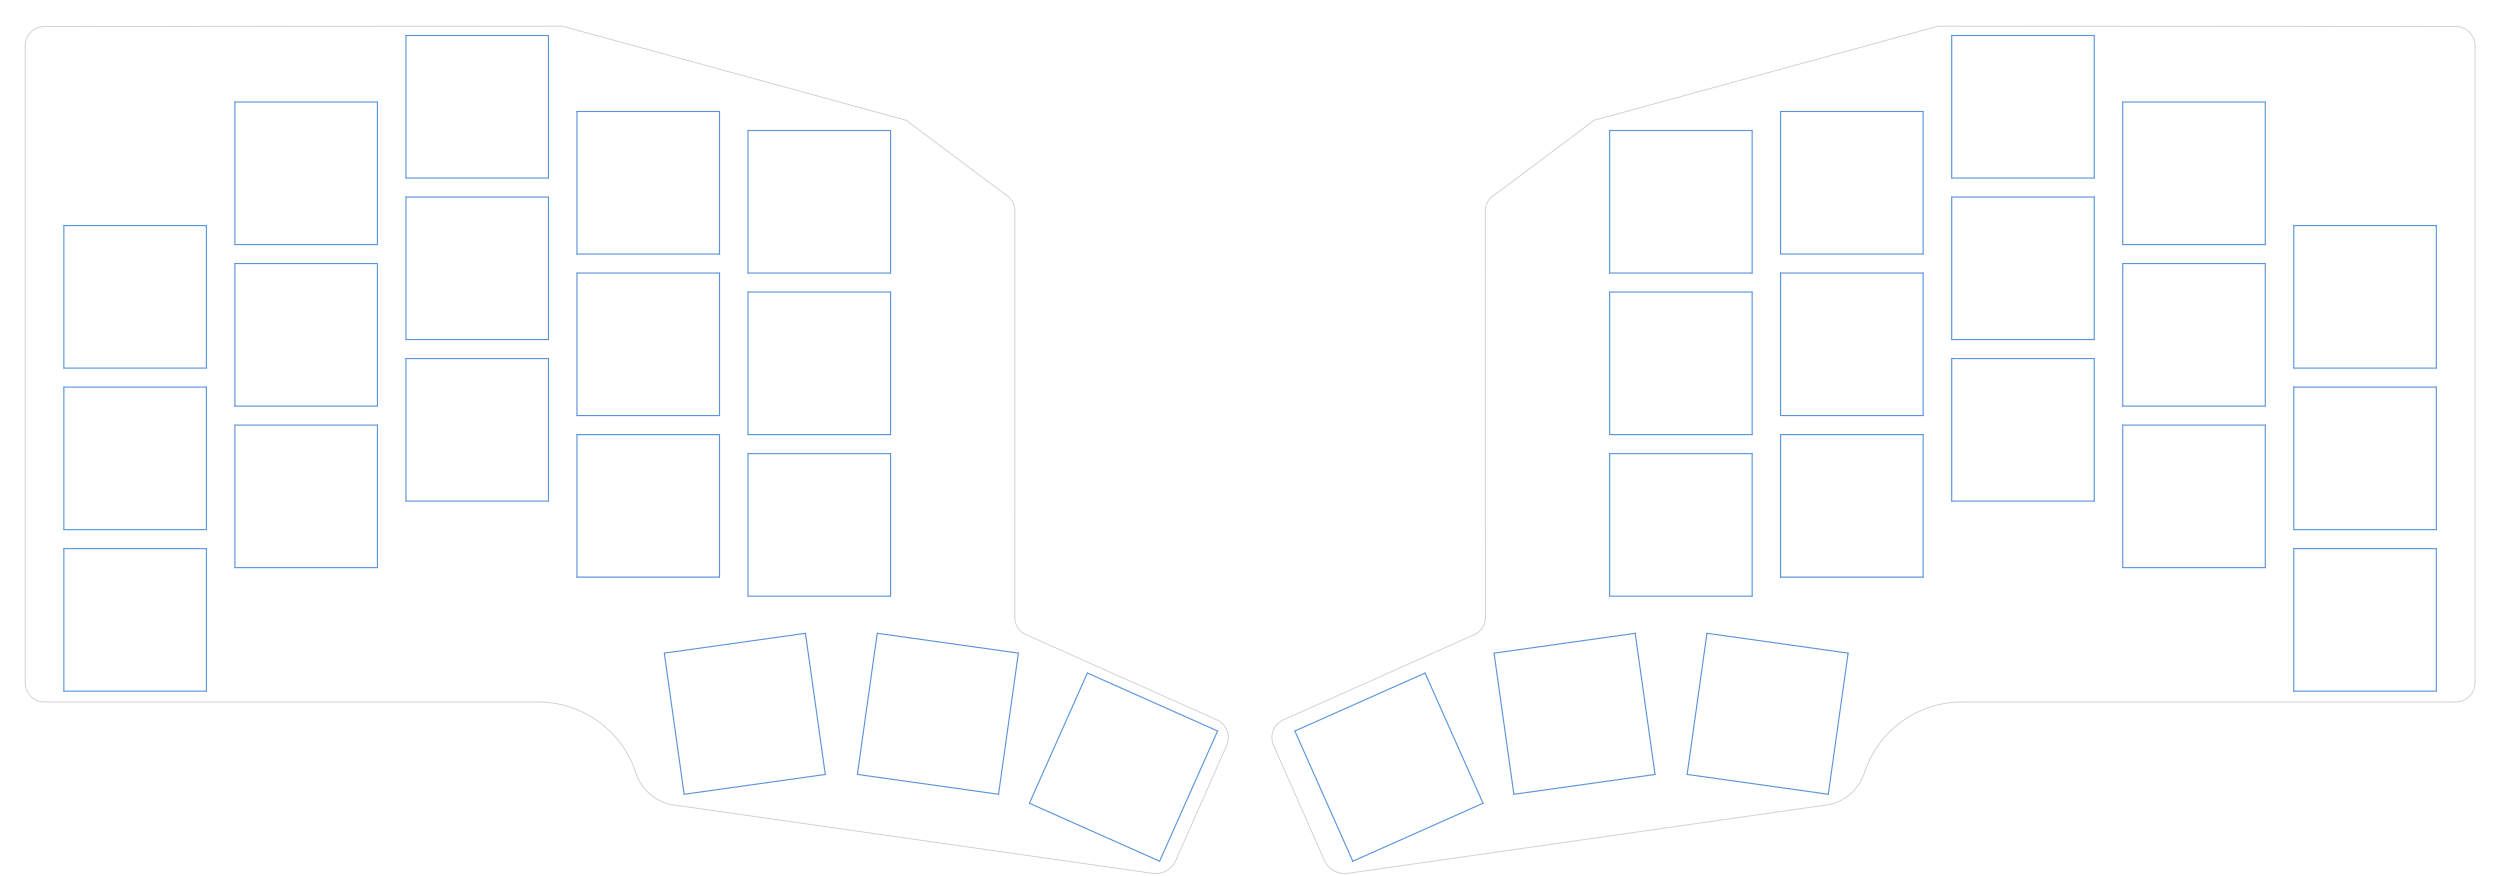 <?xml version="1.0" encoding="UTF-8" standalone="no"?>
<svg
   version="1.1"
   width="263.093mm"
   height="92.202mm"
   viewBox="0 0 263.093 92.202"
   id="svg1055"
   sodipodi:docname="layout.svg"
   inkscape:version="1.3.2 (091e20ef0f, 2023-11-25)"
   xmlns:inkscape="http://www.inkscape.org/namespaces/inkscape"
   xmlns:sodipodi="http://sodipodi.sourceforge.net/DTD/sodipodi-0.dtd"
   xmlns="http://www.w3.org/2000/svg"
   xmlns:svg="http://www.w3.org/2000/svg">
  <defs
     id="defs1055" />
  <sodipodi:namedview
     id="namedview1055"
     pagecolor="#ffffff"
     bordercolor="#000000"
     borderopacity="0.25"
     inkscape:showpageshadow="2"
     inkscape:pageopacity="0.0"
     inkscape:pagecheckerboard="0"
     inkscape:deskcolor="#d1d1d1"
     inkscape:document-units="mm"
     inkscape:zoom="14.69719"
     inkscape:cx="573.88521"
     inkscape:cy="120.66932"
     inkscape:window-width="2556"
     inkscape:window-height="1377"
     inkscape:window-x="0"
     inkscape:window-y="0"
     inkscape:window-maximized="0"
     inkscape:current-layer="svg1055" />
  <title
     id="title1">SVG Image created as mnhttn-User_Comments.svg date 2024/02/15 11:27:25 </title>
  <desc
     id="desc1">Image generated by PCBNEW </desc>
  <g
     style="fill:#000000; fill-opacity:1;stroke:#000000; stroke-opacity:1; stroke-linecap:round; stroke-linejoin:round;"
     transform="translate(0 0) scale(1 1)"
     id="g1" />
  <g
     style="fill:#000000; fill-opacity:0.0;  stroke:#000000; stroke-width:0; stroke-opacity:1;  stroke-linecap:round; stroke-linejoin:round;"
     id="g2" />
  <g
     style="fill:#5994DC; fill-opacity:0.0;  stroke:#5994DC; stroke-width:0; stroke-opacity:1;  stroke-linecap:round; stroke-linejoin:round;"
     id="g3" />
  <g
     style="fill:#5994DC; fill-opacity:0.0;  stroke:#5994DC; stroke-width:0.12; stroke-opacity:1;  stroke-linecap:round; stroke-linejoin:round;"
     id="g231">
    <path
       d="M60.72 45.736 L75.72 45.736 "
       id="path3" />
    <path
       d="M75.72 45.736 L75.72 60.736 "
       id="path4" />
    <path
       d="M75.72 60.736 L60.72 60.736 "
       id="path5" />
    <path
       d="M60.72 60.736 L60.72 45.736 "
       id="path6" />
    <path
       d="M60.72 11.736 L75.72 11.736 "
       id="path7" />
    <path
       d="M75.72 11.736 L75.72 26.736 "
       id="path8" />
    <path
       d="M75.72 26.736 L60.72 26.736 "
       id="path9" />
    <path
       d="M60.72 26.736 L60.72 11.736 "
       id="path10" />
    <path
       d="M6.72 40.736 L21.72 40.736 "
       id="path11" />
    <path
       d="M21.72 40.736 L21.72 55.736 "
       id="path12" />
    <path
       d="M21.72 55.736 L6.72 55.736 "
       id="path13" />
    <path
       d="M6.72 55.736 L6.72 40.736 "
       id="path14" />
    <path
       d="M136.265 76.929 L149.968 70.828 "
       id="path15" />
    <path
       d="M149.968 70.828 L156.069 84.531 "
       id="path16" />
    <path
       d="M156.069 84.531 L142.366 90.632 "
       id="path17" />
    <path
       d="M142.366 90.632 L136.265 76.929 "
       id="path18" />
    <path
       d="M78.72 47.736 L93.72 47.736 "
       id="path19" />
    <path
       d="M93.72 47.736 L93.72 62.736 "
       id="path20" />
    <path
       d="M93.72 62.736 L78.72 62.736 "
       id="path21" />
    <path
       d="M78.72 62.736 L78.72 47.736 "
       id="path22" />
    <path
       d="M78.72 13.736 L93.72 13.736 "
       id="path23" />
    <path
       d="M93.72 13.736 L93.72 28.736 "
       id="path24" />
    <path
       d="M93.72 28.736 L78.72 28.736 "
       id="path25" />
    <path
       d="M78.72 28.736 L78.72 13.736 "
       id="path26" />
    <path
       d="M42.72 3.736 L57.72 3.736 "
       id="path27" />
    <path
       d="M57.72 3.736 L57.72 18.736 "
       id="path28" />
    <path
       d="M57.72 18.736 L42.72 18.736 "
       id="path29" />
    <path
       d="M42.72 18.736 L42.72 3.736 "
       id="path30" />
    <path
       d="M24.72 44.736 L39.72 44.736 "
       id="path31" />
    <path
       d="M39.72 44.736 L39.72 59.736 "
       id="path32" />
    <path
       d="M39.72 59.736 L24.72 59.736 "
       id="path33" />
    <path
       d="M24.72 59.736 L24.72 44.736 "
       id="path34" />
    <path
       d="M24.72 10.736 L39.72 10.736 "
       id="path35" />
    <path
       d="M39.72 10.736 L39.72 25.736 "
       id="path36" />
    <path
       d="M39.72 25.736 L24.72 25.736 "
       id="path37" />
    <path
       d="M24.72 25.736 L24.72 10.736 "
       id="path38" />
    <path
       d="M78.72 30.736 L93.72 30.736 "
       id="path39" />
    <path
       d="M93.72 30.736 L93.72 45.736 "
       id="path40" />
    <path
       d="M93.72 45.736 L78.72 45.736 "
       id="path41" />
    <path
       d="M78.72 45.736 L78.72 30.736 "
       id="path42" />
    <path
       d="M179.637 66.646 L194.491 68.734 "
       id="path43" />
    <path
       d="M194.491 68.734 L192.404 83.588 "
       id="path44" />
    <path
       d="M192.404 83.588 L177.549 81.5 "
       id="path45" />
    <path
       d="M177.549 81.5 L179.637 66.646 "
       id="path46" />
    <path
       d="M241.392 23.736 L256.392 23.736 "
       id="path47" />
    <path
       d="M256.392 23.736 L256.392 38.736 "
       id="path48" />
    <path
       d="M256.392 38.736 L241.392 38.736 "
       id="path49" />
    <path
       d="M241.392 38.736 L241.392 23.736 "
       id="path50" />
    <path
       d="M92.317 66.646 L107.171 68.733 "
       id="path51" />
    <path
       d="M107.171 68.733 L105.084 83.587 "
       id="path52" />
    <path
       d="M105.084 83.587 L90.229 81.5 "
       id="path53" />
    <path
       d="M90.229 81.5 L92.317 66.646 "
       id="path54" />
    <path
       d="M205.392 20.736 L220.392 20.736 "
       id="path55" />
    <path
       d="M220.392 20.736 L220.392 35.736 "
       id="path56" />
    <path
       d="M220.392 35.736 L205.392 35.736 "
       id="path57" />
    <path
       d="M205.392 35.736 L205.392 20.736 "
       id="path58" />
    <path
       d="M241.392 40.736 L256.392 40.736 "
       id="path59" />
    <path
       d="M256.392 40.736 L256.392 55.736 "
       id="path60" />
    <path
       d="M256.392 55.736 L241.392 55.736 "
       id="path61" />
    <path
       d="M241.392 55.736 L241.392 40.736 "
       id="path62" />
    <path
       d="M60.72 28.736 L75.72 28.736 "
       id="path63" />
    <path
       d="M75.72 28.736 L75.72 43.736 "
       id="path64" />
    <path
       d="M75.72 43.736 L60.72 43.736 "
       id="path65" />
    <path
       d="M60.72 43.736 L60.72 28.736 "
       id="path66" />
    <path
       d="M187.386 45.736 L202.386 45.736 "
       id="path67" />
    <path
       d="M202.386 45.736 L202.386 60.736 "
       id="path68" />
    <path
       d="M202.386 60.736 L187.386 60.736 "
       id="path69" />
    <path
       d="M187.386 60.736 L187.386 45.736 "
       id="path70" />
    <path
       d="M223.392 27.736 L238.392 27.736 "
       id="path71" />
    <path
       d="M238.392 27.736 L238.392 42.736 "
       id="path72" />
    <path
       d="M238.392 42.736 L223.392 42.736 "
       id="path73" />
    <path
       d="M223.392 42.736 L223.392 27.736 "
       id="path74" />
    <path
       d="M157.229 68.734 L172.083 66.646 "
       id="path75" />
    <path
       d="M172.083 66.646 L174.171 81.5 "
       id="path76" />
    <path
       d="M174.171 81.5 L159.317 83.588 "
       id="path77" />
    <path
       d="M159.317 83.588 L157.229 68.734 "
       id="path78" />
    <path
       d="M6.72 57.736 L21.72 57.736 "
       id="path79" />
    <path
       d="M21.72 57.736 L21.72 72.737 "
       id="path80" />
    <path
       d="M21.72 72.737 L6.72 72.737 "
       id="path81" />
    <path
       d="M6.72 72.737 L6.72 57.736 "
       id="path82" />
    <path
       d="M114.432 70.828 L128.135 76.929 "
       id="path83" />
    <path
       d="M128.135 76.929 L122.034 90.632 "
       id="path84" />
    <path
       d="M122.034 90.632 L108.331 84.531 "
       id="path85" />
    <path
       d="M108.331 84.531 L114.432 70.828 "
       id="path86" />
    <path
       d="M42.72 20.736 L57.72 20.736 "
       id="path87" />
    <path
       d="M57.72 20.736 L57.72 35.736 "
       id="path88" />
    <path
       d="M57.72 35.736 L42.72 35.736 "
       id="path89" />
    <path
       d="M42.72 35.736 L42.72 20.736 "
       id="path90" />
    <path
       d="M169.392 30.736 L184.392 30.736 "
       id="path91" />
    <path
       d="M184.392 30.736 L184.392 45.736 "
       id="path92" />
    <path
       d="M184.392 45.736 L169.392 45.736 "
       id="path93" />
    <path
       d="M169.392 45.736 L169.392 30.736 "
       id="path94" />
    <path
       d="M223.392 10.736 L238.392 10.736 "
       id="path95" />
    <path
       d="M238.392 10.736 L238.392 25.736 "
       id="path96" />
    <path
       d="M238.392 25.736 L223.392 25.736 "
       id="path97" />
    <path
       d="M223.392 25.736 L223.392 10.736 "
       id="path98" />
    <path
       d="M205.392 3.736 L220.392 3.736 "
       id="path99" />
    <path
       d="M220.392 3.736 L220.392 18.736 "
       id="path100" />
    <path
       d="M220.392 18.736 L205.392 18.736 "
       id="path101" />
    <path
       d="M205.392 18.736 L205.392 3.736 "
       id="path102" />
    <path
       d="M169.392 47.736 L184.392 47.736 "
       id="path103" />
    <path
       d="M184.392 47.736 L184.392 62.736 "
       id="path104" />
    <path
       d="M184.392 62.736 L169.392 62.736 "
       id="path105" />
    <path
       d="M169.392 62.736 L169.392 47.736 "
       id="path106" />
    <path
       d="M223.392 44.736 L238.392 44.736 "
       id="path107" />
    <path
       d="M238.392 44.736 L238.392 59.736 "
       id="path108" />
    <path
       d="M238.392 59.736 L223.392 59.736 "
       id="path109" />
    <path
       d="M223.392 59.736 L223.392 44.736 "
       id="path110" />
    <path
       d="M69.909 68.733 L84.763 66.646 "
       id="path111" />
    <path
       d="M84.763 66.646 L86.851 81.5 "
       id="path112" />
    <path
       d="M86.851 81.5 L71.997 83.587 "
       id="path113" />
    <path
       d="M71.997 83.587 L69.909 68.733 "
       id="path114" />
    <path
       d="M24.72 27.736 L39.72 27.736 "
       id="path115" />
    <path
       d="M39.72 27.736 L39.72 42.736 "
       id="path116" />
    <path
       d="M39.72 42.736 L24.72 42.736 "
       id="path117" />
    <path
       d="M24.72 42.736 L24.72 27.736 "
       id="path118" />
    <path
       d="M42.72 37.736 L57.72 37.736 "
       id="path119" />
    <path
       d="M57.72 37.736 L57.72 52.736 "
       id="path120" />
    <path
       d="M57.72 52.736 L42.72 52.736 "
       id="path121" />
    <path
       d="M42.72 52.736 L42.72 37.736 "
       id="path122" />
    <path
       d="M187.386 28.736 L202.386 28.736 "
       id="path123" />
    <path
       d="M202.386 28.736 L202.386 43.736 "
       id="path124" />
    <path
       d="M202.386 43.736 L187.386 43.736 "
       id="path125" />
    <path
       d="M187.386 43.736 L187.386 28.736 "
       id="path126" />
    <path
       d="M205.392 37.736 L220.392 37.736 "
       id="path127" />
    <path
       d="M220.392 37.736 L220.392 52.736 "
       id="path128" />
    <path
       d="M220.392 52.736 L205.392 52.736 "
       id="path129" />
    <path
       d="M205.392 52.736 L205.392 37.736 "
       id="path130" />
    <path
       d="M187.386 11.736 L202.386 11.736 "
       id="path131" />
    <path
       d="M202.386 11.736 L202.386 26.736 "
       id="path132" />
    <path
       d="M202.386 26.736 L187.386 26.736 "
       id="path133" />
    <path
       d="M187.386 26.736 L187.386 11.736 "
       id="path134" />
    <path
       d="M241.392 57.736 L256.392 57.736 "
       id="path135" />
    <path
       d="M256.392 57.736 L256.392 72.737 "
       id="path136" />
    <path
       d="M256.392 72.737 L241.392 72.737 "
       id="path137" />
    <path
       d="M241.392 72.737 L241.392 57.736 "
       id="path138" />
    <path
       d="M169.392 13.736 L184.392 13.736 "
       id="path139" />
    <path
       d="M184.392 13.736 L184.392 28.736 "
       id="path140" />
    <path
       d="M184.392 28.736 L169.392 28.736 "
       id="path141" />
    <path
       d="M169.392 28.736 L169.392 13.736 "
       id="path142" />
    <path
       d="M6.72 23.736 L21.72 23.736 "
       id="path143" />
    <path
       d="M21.72 23.736 L21.72 38.736 "
       id="path144" />
    <path
       d="M21.72 38.736 L6.72 38.736 "
       id="path145" />
    <path
       d="M6.72 38.736 L6.72 23.736 "
       id="path146" />
    <g
       id="g146" />
    <g
       id="g147" />
    <g
       id="g148" />
    <g
       id="g149" />
    <g
       id="g150" />
    <g
       id="g151" />
    <g
       id="g152" />
    <g
       id="g153" />
    <g
       id="g154" />
    <g
       id="g155" />
    <g
       id="g156" />
    <g
       id="g157" />
    <g
       id="g158" />
    <g
       id="g159" />
    <g
       id="g160" />
    <g
       id="g161" />
    <g
       id="g162" />
    <g
       id="g163" />
    <g
       id="g164" />
    <g
       id="g165" />
    <g
       id="g166" />
    <g
       id="g167" />
    <g
       id="g168" />
    <g
       id="g169" />
    <g
       id="g170" />
    <g
       id="g171" />
    <g
       id="g172" />
    <g
       id="g173" />
    <g
       id="g174" />
    <g
       id="g175" />
    <g
       id="g176" />
    <g
       id="g177" />
    <g
       id="g178" />
    <g
       id="g179" />
    <g
       id="g180" />
    <g
       id="g181" />
    <g
       id="g182" />
    <g
       id="g183" />
    <g
       id="g184" />
    <g
       id="g185" />
    <g
       id="g186" />
    <g
       id="g187" />
    <g
       id="g188" />
    <g
       id="g189" />
    <g
       id="g190" />
    <g
       id="g191" />
    <g
       id="g192" />
    <g
       id="g193" />
    <g
       id="g194" />
    <g
       id="g195" />
    <g
       id="g196" />
    <g
       id="g197" />
    <g
       id="g198" />
    <g
       id="g199" />
    <g
       id="g200" />
    <g
       id="g201" />
    <g
       id="g202" />
    <g
       id="g203" />
    <g
       id="g204" />
    <g
       id="g205" />
    <g
       id="g206" />
    <g
       id="g207" />
    <g
       id="g208" />
    <g
       id="g209" />
    <g
       id="g210" />
    <g
       id="g211" />
    <g
       id="g212" />
    <g
       id="g213" />
    <g
       id="g214" />
    <g
       id="g215" />
    <g
       id="g216" />
    <g
       id="g217" />
    <g
       id="g218" />
    <g
       id="g219" />
    <g
       id="g220" />
    <g
       id="g221" />
    <g
       id="g222" />
    <g
       id="g223" />
    <g
       id="g224" />
    <g
       id="g225" />
    <g
       id="g226" />
    <g
       id="g227" />
    <g
       id="g228" />
    <g
       id="g229" />
    <g
       id="g230" />
  </g>
  <g
     style="fill:#000000; fill-opacity:0.0;  stroke:#000000; stroke-width:0.12; stroke-opacity:1;  stroke-linecap:round; stroke-linejoin:round;"
     id="g232" />
  <g
     style="fill:#D0D2CD; fill-opacity:0.0;  stroke:#D0D2CD; stroke-width:0.12; stroke-opacity:1;  stroke-linecap:round; stroke-linejoin:round;"
     id="g233" />
  <g
     style="fill:#D0D2CD; fill-opacity:0.0;  stroke:#D0D2CD; stroke-width:0.1; stroke-opacity:1;  stroke-linecap:round; stroke-linejoin:round;"
     id="g234">
    <path
       d="m 156.324,64.983 c 0.005,-14.262 -0.002,-28.523 -0.011,-42.785"
       id="path233"
       sodipodi:nodetypes="cc" />
  </g>
  <g
     style="fill:#D0D2CD; fill-opacity:0.0;  stroke:#D0D2CD; stroke-width:0.635; stroke-opacity:1;  stroke-linecap:round; stroke-linejoin:round;"
     id="g235" />
  <g
     style="fill:#D0D2CD; fill-opacity:1;  stroke:#D0D2CD; stroke-width:0.1; stroke-opacity:1;  stroke-linecap:round; stroke-linejoin:round;"
     id="g237" />
  <g
     style="fill:#D0D2CD; fill-opacity:0.0;  stroke:#D0D2CD; stroke-width:0.1; stroke-opacity:1;  stroke-linecap:round; stroke-linejoin:round;"
     id="g240">
    <path
       d="M2.654 4.824 L2.654 71.841 "
       id="path237" />
    <path
       d="M192.519 84.668 A4.983 4.983 0.0 0 0 196.264 81.121"
       id="path238" />
    <path
       d="M196.325 80.976 L196.264 81.121 "
       id="path240" />
  </g>
  <g
     style="fill:#D0D2CD; fill-opacity:0.0;  stroke:#D0D2CD; stroke-width:0.635; stroke-opacity:1;  stroke-linecap:round; stroke-linejoin:round;"
     id="g241" />
  <g
     style="fill:#D0D2CD; fill-opacity:0.0;  stroke:#D0D2CD; stroke-width:0.635; stroke-opacity:1;  stroke-linecap:round; stroke-linejoin:round;"
     id="g243" />
  <g
     style="fill:#D0D2CD; fill-opacity:0.0;  stroke:#D0D2CD; stroke-width:0.1; stroke-opacity:1;  stroke-linecap:round; stroke-linejoin:round;"
     id="g245">
    <path
       d="M4.686 2.792 A2.032 2.032 0.0 0 0 2.654 4.824"
       id="path244" />
  </g>
  <g
     style="fill:#D0D2CD; fill-opacity:0.0;  stroke:#D0D2CD; stroke-width:0.635; stroke-opacity:1;  stroke-linecap:round; stroke-linejoin:round;"
     id="g246" />
  <g
     style="fill:#D0D2CD; fill-opacity:0.0;  stroke:#D0D2CD; stroke-width:0.1; stroke-opacity:1;  stroke-linecap:round; stroke-linejoin:round;"
     id="g250">
    <path
       d="M260.464 4.824 A2.032 2.032 0.0 0 0 258.432 2.792"
       id="path247" />
    <path
       d="M139.306 90.383 L134.04 78.474 "
       id="path248" />
    <path
       d="M66.854 81.121 A4.983 4.983 0.0 0 0 70.599 84.668"
       id="path250" />
  </g>
  <g
     style="fill:#D0D2CD; fill-opacity:0.0;  stroke:#D0D2CD; stroke-width:0.635; stroke-opacity:1;  stroke-linecap:round; stroke-linejoin:round;"
     id="g251" />
  <g
     style="fill:#D0D2CD; fill-opacity:1;  stroke:#D0D2CD; stroke-width:0.1; stroke-opacity:1;  stroke-linecap:round; stroke-linejoin:round;"
     id="g253" />
  <g
     style="fill:#D0D2CD; fill-opacity:0.0;  stroke:#D0D2CD; stroke-width:0.1; stroke-opacity:1;  stroke-linecap:round; stroke-linejoin:round;"
     id="g254">
    <path
       d="M128.095 75.774 L107.912 66.761 "
       id="path253" />
    <path
       d="M121.272 91.907 A2.361 2.361 0.0 0 0 123.812 90.383"
       id="path254" />
  </g>
  <g
     style="fill:#D0D2CD; fill-opacity:0.0;  stroke:#D0D2CD; stroke-width:0.635; stroke-opacity:1;  stroke-linecap:round; stroke-linejoin:round;"
     id="g255" />
  <g
     style="fill:#D0D2CD; fill-opacity:0.0;  stroke:#D0D2CD; stroke-width:0.1; stroke-opacity:1;  stroke-linecap:round; stroke-linejoin:round;"
     id="g262">
    <path
       d="M129.078 78.474 A2.032 2.032 0.0 0 0 128.095 75.774"
       id="path257" />
    <path
       d="M95.364 12.659 L59.169 2.753 "
       id="path259" />
    <path
       d="M135.023 75.774 L155.207 66.761 "
       id="path260" />
    <path
       d="M155.207 66.761 A1.973 1.973 0.0 0 0 156.324 64.983"
       id="path261" />
    <path
       d="M66.794 80.976 L66.854 81.121 "
       id="path262" />
  </g>
  <g
     style="fill:#D0D2CD; fill-opacity:0.0;  stroke:#D0D2CD; stroke-width:0.635; stroke-opacity:1;  stroke-linecap:round; stroke-linejoin:round;"
     id="g263" />
  <g
     style="fill:#D0D2CD; fill-opacity:0.0;  stroke:#D0D2CD; stroke-width:0.635; stroke-opacity:1;  stroke-linecap:round; stroke-linejoin:round;"
     id="g265" />
  <g
     style="fill:#D0D2CD; fill-opacity:1;  stroke:#D0D2CD; stroke-width:0.1; stroke-opacity:1;  stroke-linecap:round; stroke-linejoin:round;"
     id="g267" />
  <g
     style="fill:#D0D2CD; fill-opacity:0.0;  stroke:#D0D2CD; stroke-width:0.1; stroke-opacity:1;  stroke-linecap:round; stroke-linejoin:round;"
     id="g268">
    <path
       d="M203.949 2.753 L258.432 2.792 "
       id="path267" />
  </g>
  <g
     style="fill:#D0D2CD; fill-opacity:0.0;  stroke:#D0D2CD; stroke-width:0.635; stroke-opacity:1;  stroke-linecap:round; stroke-linejoin:round;"
     id="g269" />
  <g
     style="fill:#D0D2CD; fill-opacity:0.0;  stroke:#D0D2CD; stroke-width:0.635; stroke-opacity:1;  stroke-linecap:round; stroke-linejoin:round;"
     id="g271" />
  <g
     style="fill:#D0D2CD; fill-opacity:1;  stroke:#D0D2CD; stroke-width:0.1; stroke-opacity:1;  stroke-linecap:round; stroke-linejoin:round;"
     id="g273" />
  <g
     style="fill:#D0D2CD; fill-opacity:0.0;  stroke:#D0D2CD; stroke-width:0.1; stroke-opacity:1;  stroke-linecap:round; stroke-linejoin:round;"
     id="g274">
    <path
       d="M70.599 84.668 L121.272 91.907 "
       id="path273" />
  </g>
  <g
     style="fill:#D0D2CD; fill-opacity:0.0;  stroke:#D0D2CD; stroke-width:0.635; stroke-opacity:1;  stroke-linecap:round; stroke-linejoin:round;"
     id="g275" />
  <g
     style="fill:#D0D2CD; fill-opacity:0.0;  stroke:#D0D2CD; stroke-width:0.1; stroke-opacity:1;  stroke-linecap:round; stroke-linejoin:round;"
     id="g278">
    <path
       d="M106.805 22.198 A1.971 1.971 0.0 0 0 105.804 20.482"
       id="path276" />
    <path
       d="M157.315 20.482 L167.754 12.659 "
       id="path277" />
    <path
       d="M139.306 90.383 A2.361 2.361 0.0 0 0 141.846 91.907"
       id="path278" />
  </g>
  <g
     style="fill:#D0D2CD; fill-opacity:0.0;  stroke:#D0D2CD; stroke-width:0.635; stroke-opacity:1;  stroke-linecap:round; stroke-linejoin:round;"
     id="g279" />
  <g
     style="fill:#D0D2CD; fill-opacity:0.0;  stroke:#D0D2CD; stroke-width:0.635; stroke-opacity:1;  stroke-linecap:round; stroke-linejoin:round;"
     id="g282" />
  <g
     style="fill:#D0D2CD; fill-opacity:0.0;  stroke:#D0D2CD; stroke-width:0.1; stroke-opacity:1;  stroke-linecap:round; stroke-linejoin:round;"
     id="g291">
    <path
       d="M105.804 20.482 L95.364 12.659 "
       id="path284" />
    <path
       d="M106.794 64.983 A1.973 1.973 0.0 0 0 107.912 66.761"
       id="path285" />
    <path
       d="M258.432 73.873 A2.032 2.032 0.0 0 0 260.464 71.841"
       id="path286" />
    <path
       d="M123.812 90.383 L129.078 78.474 "
       id="path287" />
    <path
       d="M192.519 84.668 L141.846 91.907 "
       id="path289" />
    <path
       d="M4.686 73.873 L56.629 73.873 "
       id="path290" />
    <path
       d="M66.794 80.976 A10.824 10.824 0.0 0 0 56.629 73.873"
       id="path291" />
  </g>
  <g
     style="fill:#D0D2CD; fill-opacity:0.0;  stroke:#D0D2CD; stroke-width:0.635; stroke-opacity:1;  stroke-linecap:round; stroke-linejoin:round;"
     id="g292" />
  <g
     style="fill:#D0D2CD; fill-opacity:0.0;  stroke:#D0D2CD; stroke-width:0.635; stroke-opacity:1;  stroke-linecap:round; stroke-linejoin:round;"
     id="g294" />
  <g
     style="fill:#D0D2CD; fill-opacity:0.0;  stroke:#D0D2CD; stroke-width:0.635; stroke-opacity:1;  stroke-linecap:round; stroke-linejoin:round;"
     id="g296" />
  <g
     style="fill:#D0D2CD; fill-opacity:1;  stroke:#D0D2CD; stroke-width:0.1; stroke-opacity:1;  stroke-linecap:round; stroke-linejoin:round;"
     id="g298" />
  <g
     style="fill:#D0D2CD; fill-opacity:0.0;  stroke:#D0D2CD; stroke-width:0.635; stroke-opacity:1;  stroke-linecap:round; stroke-linejoin:round;"
     id="g300" />
  <g
     style="fill:#D0D2CD; fill-opacity:0.0;  stroke:#D0D2CD; stroke-width:0.635; stroke-opacity:1;  stroke-linecap:round; stroke-linejoin:round;"
     id="g302" />
  <g
     style="fill:#D0D2CD; fill-opacity:1;  stroke:#D0D2CD; stroke-width:0.1; stroke-opacity:1;  stroke-linecap:round; stroke-linejoin:round;"
     id="g304" />
  <g
     style="fill:#D0D2CD; fill-opacity:0.0;  stroke:#D0D2CD; stroke-width:0.1; stroke-opacity:1;  stroke-linecap:round; stroke-linejoin:round;"
     id="g307">
    <path
       d="M258.432 73.873 L206.489 73.873 "
       id="path304" />
    <path
       d="M206.489 73.873 A10.824 10.824 0.0 0 0 196.325 80.976"
       id="path305" />
    <path
       d="M167.754 12.659 L203.949 2.753 "
       id="path306" />
  </g>
  <g
     style="fill:#D0D2CD; fill-opacity:0.0;  stroke:#D0D2CD; stroke-width:0.635; stroke-opacity:1;  stroke-linecap:round; stroke-linejoin:round;"
     id="g308" />
  <g
     style="fill:#D0D2CD; fill-opacity:0.0;  stroke:#D0D2CD; stroke-width:0.1; stroke-opacity:1;  stroke-linecap:round; stroke-linejoin:round;"
     id="g311">
    <path
       d="M59.169 2.753 L4.686 2.792 "
       id="path310" />
    <path
       d="M135.023 75.774 A2.032 2.032 0.0 0 0 134.04 78.474"
       id="path311" />
  </g>
  <g
     style="fill:#D0D2CD; fill-opacity:0.0;  stroke:#D0D2CD; stroke-width:0.635; stroke-opacity:1;  stroke-linecap:round; stroke-linejoin:round;"
     id="g312" />
  <g
     style="fill:#D0D2CD; fill-opacity:0.0;  stroke:#D0D2CD; stroke-width:0.635; stroke-opacity:1;  stroke-linecap:round; stroke-linejoin:round;"
     id="g314" />
  <g
     style="fill:#D0D2CD; fill-opacity:1;  stroke:#D0D2CD; stroke-width:0.1; stroke-opacity:1;  stroke-linecap:round; stroke-linejoin:round;"
     id="g316" />
  <g
     style="fill:#D0D2CD; fill-opacity:0.0;  stroke:#D0D2CD; stroke-width:0.1; stroke-opacity:1;  stroke-linecap:round; stroke-linejoin:round;"
     id="g317">
    <path
       id="path316"
       d="m 106.794,64.983 c -0.002,-13.992 0.003,-26.213 0.011,-42.785"
       sodipodi:nodetypes="cc" />
  </g>
  <g
     style="fill:#D0D2CD; fill-opacity:0.0;  stroke:#D0D2CD; stroke-width:0.635; stroke-opacity:1;  stroke-linecap:round; stroke-linejoin:round;"
     id="g318" />
  <g
     style="fill:#D0D2CD; fill-opacity:0.0;  stroke:#D0D2CD; stroke-width:0.635; stroke-opacity:1;  stroke-linecap:round; stroke-linejoin:round;"
     id="g320" />
  <g
     style="fill:#D0D2CD; fill-opacity:0.0;  stroke:#D0D2CD; stroke-width:0.1; stroke-opacity:1;  stroke-linecap:round; stroke-linejoin:round;"
     id="g323">
    <path
       d="M2.654 71.841 A2.032 2.032 0.0 0 0 4.686 73.873"
       id="path321" />
    <path
       d="M260.464 4.824 L260.464 71.841 "
       id="path322" />
    <path
       d="M157.315 20.482 A1.971 1.971 0.0 0 0 156.313 22.198"
       id="path323" />
  </g>
  <g
     style="fill:#D0D2CD; fill-opacity:0.0;  stroke:#D0D2CD; stroke-width:0.635; stroke-opacity:1;  stroke-linecap:round; stroke-linejoin:round;"
     id="g324" />
  <g
     style="fill:#D0D2CD; fill-opacity:1;  stroke:#D0D2CD; stroke-width:0.12; stroke-opacity:1;  stroke-linecap:round; stroke-linejoin:round;"
     id="g326" />
</svg>
